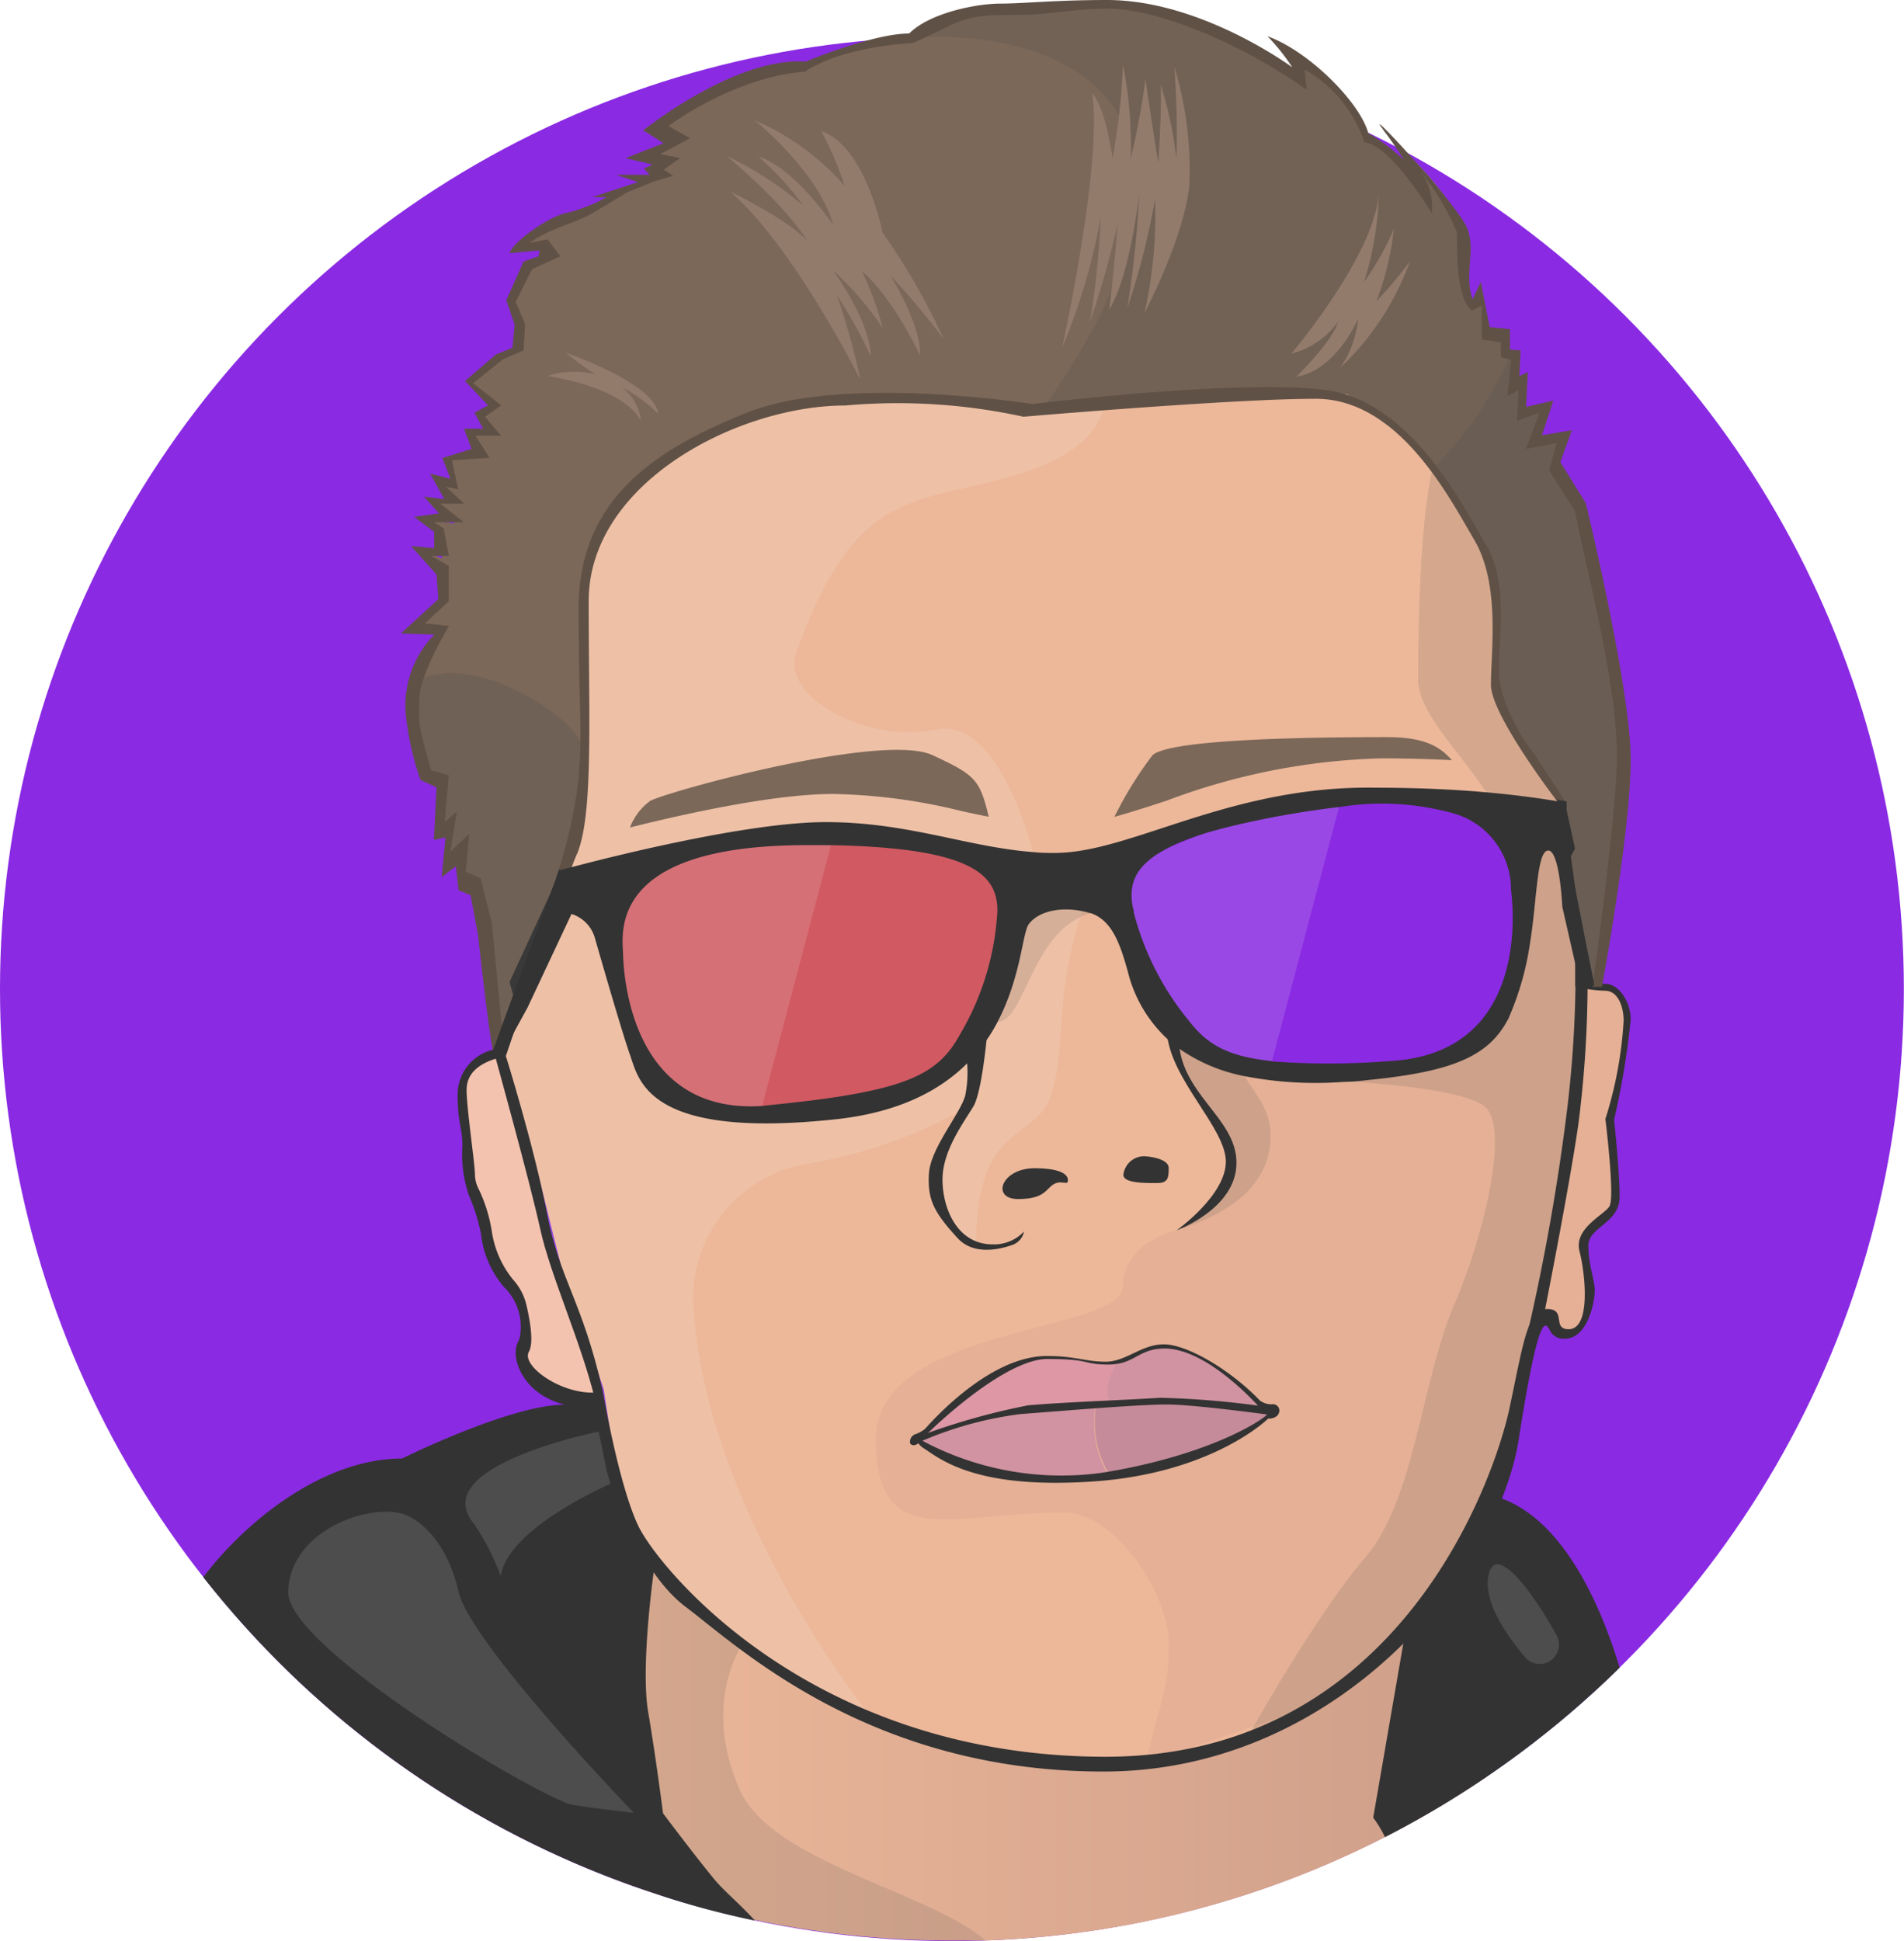 <svg xmlns="http://www.w3.org/2000/svg" xmlns:xlink="http://www.w3.org/1999/xlink" viewBox="0 0 127.27 129.72"><defs><style>.cls-1{isolation:isolate;}.cls-2{fill:#8a2ae3;}.cls-3{fill:url(#linear-gradient);}.cls-4{fill:#edb89a;}.cls-5{fill:#f4c3b0;}.cls-6{fill:#e5b095;}.cls-7{fill:#f2f2f2;mix-blend-mode:lighten;}.cls-11,.cls-7{opacity:0.15;}.cls-8{fill:#d193a1;}.cls-9{fill:#dd97a5;}.cls-10{fill:#c68b9b;}.cls-11,.cls-14,.cls-16,.cls-18{fill:#4d4d4d;}.cls-11,.cls-14,.cls-18{mix-blend-mode:darken;}.cls-12{fill:#d15962;}.cls-13{fill:#7c6859;}.cls-14{opacity:0.2;}.cls-15{fill:#333;}.cls-17{fill:#937b6c;}.cls-18{opacity:0.24;}.cls-19{fill:#605146;}</style><linearGradient id="linear-gradient" x1="39.31" y1="116.19" x2="99.58" y2="116.19" gradientUnits="userSpaceOnUse"><stop offset="0" stop-color="#edb89a"/><stop offset="1" stop-color="#ce9e89"/></linearGradient></defs><title>portrait</title><g class="cls-1"><g id="Layer_2" data-name="Layer 2"><g id="Layer_1-2" data-name="Layer 1"><circle class="cls-2" cx="63.63" cy="66.09" r="63.63"/><path class="cls-3" d="M99.58,114.74l-.28,4.05a63.27,63.27,0,0,1-33.42,10.89c-.75,0-1.5,0-2.25,0a63.55,63.55,0,0,1-13.17-1.37q-3.08-.64-6-1.58L43,126.28l-3.64-5.13,0-.37.3-2.52,1.4-12.16L43,104l.28-.29.08-.08,0,0,.2-.2.73-.77,9.4,5.49,15.46,9,7.8-1.11,7-1,1.37-.2.16,0,0,0L92.3,105l2,2.68.16.22.06.08.16.21,0,0,.29.4Z"/><path class="cls-4" d="M36.11,52.46,33.67,70.58l2.08,7,1.75,7,2.85,8.24L41,97.05l1.32,5.07s2.06,3,2.22,3.12L50,110.36l7.13,4.12L65,116.86l6,1h7.5l4.8-1.64,5.65-2.85,5.23-4.38,3.7-5.13L101,97.27l1.32-6.08.74-3.48,2.17-12.94L106,62.36l-1.43-9.76-1.79-3a16.7,16.7,0,0,1-1.59-2.48,24.23,24.23,0,0,1-.1-2.54c.05-1.16,0-5.65,0-5.65a37.68,37.68,0,0,1-1.64-4.06,34.18,34.18,0,0,0-2.06-4.33S92.52,27,91.93,26.72a5.48,5.48,0,0,0-2.79-.89c-1.59-.11-3.81-.11-5.39-.11s-3.12,0-4.75.05l-4.6.16c-1.58.05-3.32.11-4.11.05s-2.75-.31-4-.47-3.22-.26-4.12-.32a46.76,46.76,0,0,0-4.7.11c-1,.1-2.75-.16-3.75.42s-3.27.79-4.7,1.43a25.75,25.75,0,0,0-3.7,1.58,30.6,30.6,0,0,0-3,1.9C41.14,31.63,38,39,38,39.92a35.46,35.46,0,0,1-.58,3.7A53.27,53.27,0,0,1,36.33,49,13.88,13.88,0,0,0,36.11,52.46Z"/><path class="cls-5" d="M33.54,70.47l-2,.78a9.13,9.13,0,0,0-.69,1.59c.05.16.69,4.06.69,4.65a21.52,21.52,0,0,0,.31,2.27A4.68,4.68,0,0,0,32.08,81c.26.85.47,2.75,1.11,3.59s1.1,1,1.21,1.53.79,2.49.79,2.49l-.31,1.84L36,92.59l3.9,1-.68-2.91-2.52-7.69-1.79-7-1.41-5.42Z"/><path class="cls-6" d="M105.66,65.85l1.29.22a2.2,2.2,0,0,1,.63,0c.08.06.93.83.93.83l.18,1.19-.32,4.1-.51,2-.18,3.13.38,1.51-.62,2.41-1.58,1.59.47,2.57,0,1.49-.48,1.82-1.19.51-.83-.71-1-.3,2.32-12,.53-7.84Z"/><path class="cls-7" d="M65.24,83.24c0-8.5,4-6.8,5.06-10.2s0-6.81,2.43-13.24l-4.55.29L65.24,70.83l-.48,3.1L64,75.19l-1.51,2.6.89,4Z"/><path class="cls-6" d="M105.71,66.58l-.5,7.35-.72,5.27-.66,3.93L102.73,88l-1.09,5.2L100,99.56l-2.31,4.52L92,111l-4,2.93L76.6,117.83c1-4.65,1.52-4.62,1.52-8s-3.62-8.75-7-8.75c-7.52,0-12.57,2.69-12.57-4.92s16.51-7.07,16.51-10.19S79,82.1,79,82.1l2.36-1.9.87-1.9.08-.61L82,76.88l-1-2-1.41-2.36-1.1-2.18-.12-1.7-3-7,4.22-6.2,24.91-1.63.33,5.38.69,4.12Z"/><path class="cls-8" d="M85,94.59l-1.48-.37L80,93.81,78,93.7l-1.46.13-2.16.25h0c-.26-.3-.84-1.26.31-3.06,1.23-.3,1.84-1.24,4.06-.89C81.39,90.55,85,94.59,85,94.59Z"/><path class="cls-9" d="M74.4,94.08l-1.6,0-2.06.19-2.63.28-2.29.26-1.07.29-1.86.59-.7.22-.75.35,0-.07s4.9-5,7.62-5.42,3.12.32,4.92.32a3.35,3.35,0,0,0,.75-.09C73.56,92.82,74.14,93.78,74.4,94.08Z"/><path class="cls-10" d="M85,94.5A18.34,18.34,0,0,1,82,96.43a16.49,16.49,0,0,1-4.78,1.46c-1,.21-2.07.41-3.13.55a6.81,6.81,0,0,1-.81-4.54l4.07-.12,4.14.21Z"/><path class="cls-8" d="M74,98.44a26.43,26.43,0,0,1-3.69.25,22.82,22.82,0,0,1-6.78-1.24,5,5,0,0,1-2.12-1.16L62,96l1.95-.66,1.68-.5,3.09-.7L72,93.93l1.24,0A6.81,6.81,0,0,0,74,98.44Z"/><path class="cls-11" d="M65.88,129.68c-.75,0-1.5,0-2.25,0a63.55,63.55,0,0,1-13.17-1.37q-3.08-.64-6-1.58l-1.58-3.45-.49-7.71-.46-8.08,1.36-3.11.12-.27.24.22.74.67.18.17,4.59,4.16.53.47-.08.12-.16.26c-.62,1.11-2.14,4.59,0,9.43S62.05,126.39,65.88,129.68Z"/><path class="cls-11" d="M82.93,70.9c0,1.54,2,2.53,2,5S83.39,80.64,79,82.1l2.53-2.19.78-2.22-.36-1.47-.65-1.44L79.76,73,79,71.14l-.37-1.92Z"/><path class="cls-11" d="M103.94,55.73l-1,.48-.75-.48-.11,3L101.35,64l-1.74,4.31-5,2.87-10.16.35,5.38.73s7.51.33,9.35,1.63-.06,8.88-1.94,13.22c-2.25,5.17-2.63,13.09-6,17s-8,12.25-8,12.25l8-4.65,2.51-2.85L99,101.79l2.35-7.55,2.52-12,1.6-9.62.21-8.43Z"/><polygon class="cls-12" points="40.3 61.04 41.61 67.22 43.83 72.31 47.15 73.93 51.03 74.34 57.45 73.93 63.15 71.07 66 65.93 68.18 60.09 65.6 57.16 59.43 56.47 50.16 55.44 42.32 58.58 40.3 61.04"/><polygon class="cls-2" points="88.36 53.56 79.55 55.44 74.04 57.71 74.4 61.2 77.64 67.06 80.33 70.47 84.06 71.51 90.95 71.51 96.56 71.07 100.85 68.04 101.64 62.53 101.64 57.31 99.58 54.62 93.56 53.12 88.36 53.56"/><path class="cls-11" d="M99.46,53.12c-1.9-2.93-4.67-5.47-4.67-7.72,0-11,1-14.18,1-14.18l3.68,6.08.82,2.85L100,45.54l1.35,3.38,3,4.65Z"/><path class="cls-7" d="M68.94,31.4c5-1.76,4.88-4.58,4.88-4.58l-5.48.4-10.79-.67L49.4,27.8l-3.19,1.46-3.93,3.07-2.89,4.59-.32,6,0,9-1.41,6.82,9.92-2.33,0,.06,9.23-.74L69.2,57.55S67,47.81,62.52,48.76s-10.3-2.11-9.32-5.11C57.48,31.74,61.66,33.94,68.94,31.4Z"/><path class="cls-7" d="M64.76,73.93a8.7,8.7,0,0,0,0-3.46l-6.71,3.46-9.21.52-2.4-.52s-2.89-1.92-2.93-2-1.9-5.19-1.9-5.19L40.7,65a13.39,13.39,0,0,1,.46-2l-3.22-4.12-1.69,3.54-2.8,8,1.85,7,1.48,5.28,1,3.36,1.65,5.46.67,2.71,0-.75.24.75,2,8.06,2.22,3.12,6.17,5.48,7.9,4.39S47.27,101.54,46.34,87.38a9.15,9.15,0,0,1,7.48-9.59A32.38,32.38,0,0,0,64.76,73.93Z"/><path class="cls-11" d="M71.13,59.39c0,.52,1.94,1.59,1.94,1.59-4.14,1-4.49,7.31-6.4,7.31l-.58-.58,2.32-7.38Z"/><polygon class="cls-7" points="84.85 71.57 89.68 53.28 82.79 54.74 75.11 57.87 75.31 61.43 76.1 65.59 79.94 69.87 84.85 71.57"/><polygon class="cls-7" points="50.85 74.27 55.68 55.97 45.59 56.47 41.11 60.56 41.3 64.13 42.1 68.28 44.96 73.63 50.85 74.27"/><path class="cls-13" d="M33.17,70.42c-.21-4-1.3-11.2-1.3-11.2l-1.11-.68L31,56.13l-1.14,1.58.47-3.17-1,1.19.36-3.56-1.07-.32c-.71-1.66-2-5.58-.08-8.12s1-1.65,1-1.65L27.47,42l2-1.7-.08-2.34-1.62-1.38,1.78.75-.16-1.71-1.31-1L30.4,35l-1.74-1.7,1.54.31L29,31.73l1.19.68-.39-1.79L32,30.43l-.91-1.59,1.63.12-.8-1.38.95-.4-1.7-1.66,2-1.75,1.11-.43L34.56,22,34,20l1.15-2.45L36.7,17l-.4-.55-2.1.35h0a10.55,10.55,0,0,1,3.46-2.23l.38-.14c.16,0,1.11-.48,1.11-.48l1.9-.95-1.17.21,3.17-1.05-1.69-.46,2.61.27-.77-.68,1.25-.16-2.51-.58,2.69-.87L43,8.71c1.87-1.4,7.81-4.51,10.9-4.51A18.65,18.65,0,0,1,61,2.51,12.31,12.31,0,0,1,67.23.34c3.22,0,7-.6,10.85.32s8.79,4.41,8.79,4.41A9.05,9.05,0,0,0,85,2.66S90.46,6,91.39,9c2.69,1.13,4.19,4.48,4.19,4.48a22,22,0,0,0-3.17-4.85s5.72,5.11,5.5,7.44a8.28,8.28,0,0,0,.52,4L99,18.9l.24,1.47.23,1.7,1.23.63,0,.95.64.2L101,26l1.11-.83-.4,2.34,1.94-.52-1,2.34,2.06-.28-.67,1.86,1.69,3.37c1.22,4.16,3.57,14,2.94,18.53S106.8,66,106.8,66l-1.24-1.19-.63-6.93-.32-3.21-.31-1.42-4.16-6.54L100,40.37l-.32-2.62-1.27-2.41-2.65-4.12-2.73-3-3-1.88-2.57.18h-4l-15.13.67-5.11-.63-5.51,0L53.88,27l-3.05.63-4.55,2-2.89,2.1L41,33.79l-1.22,2.42-.68,2.22,0,4.51.2,4.36-.36,5.34-.67,4.28-1.7,4.28-1.82,5.18,0,1.36-1.22,2.73Z"/><path class="cls-14" d="M61,2.51c12.13-.71,21.73,6.43,8.82,24.64l16.89-1L91,27l1.15,1,1.42,1,3,3.38,1.73,2.71,1.43,2.89.36,3.54-.22,3.36.71,3.1,2.81,4.11,1.2,1.9.2,3.89L106.42,66l.38,0,.52-4.15,1.11-9.42-.19-5.89L105.84,34l-1.37-1.87L104,30.7l.21-1.45-1.85.21.66-2-1.45.29.18-2.35-.6.47.12-2-.44-.33-.48-1.26-1.18,0-.14-2.43-.81.5-.45-3.25-.06-2.21-2.34-3-.87-1-1.09-.1-2-1.55-.66-1.57L89.27,5.84,87.63,4.51l-.82-.06v.86L83.9,3.61l-3.68-2L77.51.81,74.12.45,71,.51l-2.43.3L65,1l-2.2.54L61,2.51Z"/><path class="cls-14" d="M108.43,52.46l-1.11,9.42L106.8,66l-.38,0-1.61-8.16-.2-3.89-1.2-1.9-2.81-4.11-.71-3.1.22-3.36-.36-3.54-1.43-2.89-1.73-2.71-.86-1A23.5,23.5,0,0,0,101,23.61l.33.24-.12,2,.6-.47-.18,2.35,1.45-.29-.66,2,1.85-.21L104,30.7l.45,1.43L105.84,34l2.4,12.57Z"/><path class="cls-15" d="M50.46,128.35q-3.08-.64-6-1.58L43,126.28A63.78,63.78,0,0,1,13.59,105.4c2.82-3.73,8-7.93,13.29-7.93,0,0,7.24-3.6,10.88-3.6h0l2-.31.16,0,.15.54L40.58,96l.89,4.17.64,1.25.11.22.59,1.18.16.3.33.66.32.62.13.25s0,.16-.06.45c-.21,1.53-.81,6.64-.37,9.27.53,3.12,1,6.81,1,6.81s1.9,2.54,3.28,4.23C48.31,126.32,49.38,127.15,50.46,128.35Z"/><path class="cls-16" d="M31.68,101.83c-3.28-3.91,8.62-6.22,8.62-6.22L41.16,99s-7.19,3-7.69,6.33A15.82,15.82,0,0,0,31.68,101.83Z"/><path class="cls-16" d="M27.26,101.3c-2-1-7.86.71-8,5.07-.11,3.46,14.52,12.46,18.65,14.15.46.19,4.46.63,4.46.63s-10.92-11.3-11.72-14.78S28,101.64,27.26,101.3Z"/><path class="cls-15" d="M66,68.93s-.34,4-.93,5S63,76.86,63,78.82s1,4.34,3.35,4.34a2.76,2.76,0,0,0,2.1-.86h0a1.19,1.19,0,0,1-.76.89c-.93.33-2.65.71-3.71-.48C62.42,81,62,80.18,62.09,78.46s2.09-4,2.43-5.25a7.78,7.78,0,0,0,0-3.06Z"/><path class="cls-15" d="M69.17,78.07c1.33,0,2.17.27,2.21.75s-.38,0-.93.31-.58,1-2.4,1S66.92,78.07,69.17,78.07Z"/><path class="cls-15" d="M76.53,77.27a1.4,1.4,0,0,0-1.44,1.24c0,.58,1.52.55,2.24.55s.79-.3.79-1S76.53,77.27,76.53,77.27Z"/><path class="cls-15" d="M78,69c.22,3.13,3.94,6.37,3.94,8.63s-3.29,4.59-3.29,4.59,4-1.44,4-4.51-3.86-4.61-3.86-8.41Z"/><path class="cls-15" d="M61.37,96v.41a24.41,24.41,0,0,1,6.84-1.91c2.7-.2,7.79-.64,9.77-.64s7.39.76,7.39.76l-.68-.6a59.77,59.77,0,0,0-7.15-.61c-2,.14-6.62.3-8.84.51A46.08,46.08,0,0,0,61.37,96Z"/><path class="cls-15" d="M33.81,70.56s1.88,6,2.75,10.52S38.91,86.86,40.3,93l-.52.56c-.91-3.8-3-8.35-3.67-11.43s-3-11.49-3-11.49Z"/><path class="cls-15" d="M106.12,66a75.06,75.06,0,0,1-.62,9.15c-.62,4.32-2.39,13.21-2.39,13.21l-.91.33a145.3,145.3,0,0,0,2.55-14.53,77.37,77.37,0,0,0,.56-8.24Z"/><path class="cls-15" d="M108.26,111.45a64,64,0,0,1-15.68,11.32,8.16,8.16,0,0,0-.79-1.3l2-11.57.1-.52.82-1.14,3-4.14,0,0,.4-.56,2-3.49.34.12C104.52,101.7,107,107.24,108.26,111.45Z"/><path class="cls-13" d="M97.05,50.8c-1.44-.07-3-.12-4.74-.12A43.84,43.84,0,0,0,78,53.5c-1.25.41-2.42.79-3.51,1.09a25.14,25.14,0,0,1,2.54-4.11c.83-.83,6.68-1.22,15.68-1.22C95.4,49.26,96.33,50,97.05,50.8Z"/><path class="cls-13" d="M66.09,54.58c-.59-.11-1.19-.24-1.79-.37a38.27,38.27,0,0,0-8.62-1.15c-3.83,0-9.61,1.25-13.57,2.24a3.94,3.94,0,0,1,1.34-1.77c1-.59,15.52-4.61,18.87-3.07C65.21,51.8,65.49,52.09,66.09,54.58Z"/><path class="cls-17" d="M73,6.23c.74,4.54-2,17-2,17a41.29,41.29,0,0,0,2.58-8.76,60.42,60.42,0,0,1-.71,7A64.81,64.81,0,0,0,74.7,15c-.16,2.48-.55,5.68-.55,5.68,1.39-2.27,2-7.71,2-7.71a69,69,0,0,1-.79,7.6,49.65,49.65,0,0,0,1.85-7.28,30,30,0,0,1-.71,7.63s2.61-4.94,3-8.51a23.91,23.91,0,0,0-1-7.94,60.42,60.42,0,0,1,.14,6.18,26.2,26.2,0,0,0-1.06-5c.09,1.62-.15,5.21-.15,5.21-.2-1-.87-5.61-.87-5.61-.22,2.2-1,5.47-1,5.47a26.27,26.27,0,0,0-.5-6.38,45.22,45.22,0,0,1-.69,6.26S73.93,7.25,73,6.23Z"/><path class="cls-17" d="M92.16,13c-.36,4.18-5.84,10.63-5.84,10.63a5.48,5.48,0,0,0,3.11-2.12c-.3,1.24-2.77,3.66-2.77,3.66,2.66-.41,4.12-3.87,4.12-3.87a6.89,6.89,0,0,1-1.19,3.27,18.19,18.19,0,0,0,4.65-7.1A27.88,27.88,0,0,1,92,20.14a19.22,19.22,0,0,0,1.17-4.85,17.83,17.83,0,0,1-2,3.56A21,21,0,0,0,92.16,13Z"/><path class="cls-17" d="M36.6,25.13s5,.66,6.24,3a3.24,3.24,0,0,0-1.28-2.25A9.76,9.76,0,0,1,44,27.66c-.22-2.05-6.17-4.08-6.17-4.08a19.31,19.31,0,0,0,2,1.45A5.73,5.73,0,0,0,36.6,25.13Z"/><path class="cls-17" d="M63.08,22.66A44,44,0,0,0,59,15.56c-.35-1.57-1.53-5.91-4.11-6.8a20.54,20.54,0,0,1,1.57,3.67,16.56,16.56,0,0,0-6-4.38s4.27,3.43,5.24,7c0,0-2.6-3.86-5-4.58a19.45,19.45,0,0,1,3,3.28,23.19,23.19,0,0,0-5.1-3.31s3.91,3.24,5.42,5.74c0,0-.77-1.17-5.2-3.37,4.22,3.64,8.69,12.56,8.69,12.56a46.93,46.93,0,0,0-1.58-5.67,35.4,35.4,0,0,1,2.27,4.07c-.08-2.42-2.53-5.71-2.53-5.71A20.14,20.14,0,0,1,59,21.93a20.4,20.4,0,0,0-1.4-3.82c2.11,1.79,3.89,5.62,3.89,5.62.11-2-2-5.36-2-5.36A53.73,53.73,0,0,1,63.08,22.66Z"/><path class="cls-16" d="M99.55,105.07c.52-1.71,2.73,1,4.5,4.22a1.29,1.29,0,0,1-2.11,1.46C100.35,108.86,99.06,106.71,99.55,105.07Z"/><path class="cls-15" d="M109,68.15c0-1.33-.89-2.4-1.65-2.4a8.57,8.57,0,0,1-1.46-.14l-.08-2.54L105,57.22l.28-.5-.7-3.22-.61-.11.26.32.23,2.2.83,6.47v3.55a9.39,9.39,0,0,0,2,.28c.87,0,1.24,1.08,1.24,2a26.8,26.8,0,0,1-1.22,6.57s.65,5.25.27,5.84-2.39,1.47-2,3,.78,5.21-.73,5.21c-1.13,0-.12-1.35-1.43-1.35s-1.57,2.15-2.52,6.63-7.24,23.29-27,23.29S44,104.73,42.68,102s-2.38-9-2.38-9c-2.42.47-5.5-1.67-4.95-2.66.35-.62.07-2.15-.18-3.2a3.82,3.82,0,0,0-.87-1.62,6.64,6.64,0,0,1-1.43-3.26A10.16,10.16,0,0,0,32,79.47a2.18,2.18,0,0,1-.25-.89c0-.83-.56-4.47-.56-5.74s1.07-1.94,2.62-2.26c0,0,2.95-8.68,4.35-12.47h-.81c-.26.85-.46,1.38-.46,1.38l-2.83,6.13.58,2.14-1,2.31a3.08,3.08,0,0,0-3.05,3.13c0,1.86.32,2.17.32,3.36a8.56,8.56,0,0,0,.43,3.32,12.46,12.46,0,0,1,.81,2.58A6.56,6.56,0,0,0,33.68,86a3.7,3.7,0,0,1,1.13,2.61v0c0,1.27-.34.9-.34,1.85s1,3.64,5.22,3.64l.89,4.29s1.82,6.42,5.26,9,12.24,11,27.92,11,26.38-13.35,27.76-22.22,1.81-7.74,2.08-7.26a1,1,0,0,0,1,.55c1.55,0,2-2.51,2-3.21s-.43-1.74-.43-3,2.09-1.5,2.09-3.26-.37-5.15-.37-5.15A53.24,53.24,0,0,0,109,68.15Z"/><path class="cls-15" d="M61.17,95.85a.54.54,0,0,0-.34.55c0,.2.4.3.66-.07S67,90.82,70,90.82s2.33.37,4.09.37,2-1.07,3.75-1.07c3,0,6.51,4.11,6.51,4.11l1,.38a.43.43,0,0,0-.24-.77,1.3,1.3,0,0,1-.89-.24c-2-2.09-4.9-3.76-6.42-3.76S75.28,91,73.91,91s-2-.38-3.94-.38c-4,0-8,4.74-8.14,4.87A2,2,0,0,1,61.17,95.85Z"/><path class="cls-15" d="M85.37,94.61a.81.81,0,0,1-.6.19S81.1,98.44,73.12,99s-10.31-1.54-11.4-2.23a1.24,1.24,0,0,1-.35-.34l.13-.23a19.74,19.74,0,0,0,12.24,2.21c6.77-1.1,10.45-3.33,11-3.92h0l.41-.14.25.23Z"/><path class="cls-18" d="M39,50l-.16,2-1,5.27-.14,1.51s-1.53,4.38-1.53,4.43-1.06,3-1.06,3-1.72,3.13-1.84,2.92-.73-4.54-.8-4.59-.79-5.44-.79-5.44l-.6-.51-.37-1.38-.93.74.35-2.8-.68.55,0-1.6-.28-1.76-.65-.5a29.23,29.23,0,0,1-.81-3,19.85,19.85,0,0,0-.34-2.6,3,3,0,0,1,.24-.64C31.62,43.28,38.68,48.1,39,50Z"/><path class="cls-19" d="M33.67,69.89l-.79-8.19-.75-3-1-.45.24-2.53L30.1,56.92l.44-2.69-.81.71L30,51.8l-1.18-.32c-.93-3.35-.8-2.88-.8-4.65s2-5,2-5l-1.61-.17L30,40.18,30,37.81l-1.18-.66H30l-.34-1.84L29,34.9H31l-1.56-1.24h1.59l-1.22-1.13.82.18-.42-1.95,2.51-.16-.93-1.48H33.5l-1.08-1.27,1.08-.76-1.87-1.48,2-1.61L35,23.42l.1-1.75-.63-1.5L35.56,18l1.9-.88L36.6,16l-1.2.23c1.61-1.11,2.88-1.21,4.23-2s2.27-1.37,2.27-1.37l1.85-.74L45,11.75l-.63-.42,1.11-.77-1.35-.26,2-1.06-1.45-.82C49.74,4.86,53.8,4.8,53.8,4.8,56.4,3.05,61,2.88,61,2.88,64.17,1.5,64.14,1,67.44,1S71.33.58,74.13.58,82.32,2.47,87.35,6L87.2,4.65a8.75,8.75,0,0,1,4,4.86c1.79.2,4.51,4.75,4.51,4.75A4.14,4.14,0,0,0,94.59,11a17.25,17.25,0,0,1,2.8,4.54c0,1.66,0,4.43,1,5.22l.66-.34v2.27l1.27.19v1l.69.16-.24,2.42.74-.39-.11,2.06,1.51-.55L102,30l2.05-.39-.5,1.82,1.72,2.72c1,4.91,3,12.33,2.8,17.08s-1.63,14.72-1.63,14.72l.64,0S109,55.61,109,50.78s-3-17.15-3-17.15l-1.7-2.75.77-2.13-2,.34.76-2.32-1.82.42.11-2.32-.56.26.08-1.71-.71-.06V22l-1.35-.14-.6-3L98.43,20c-.59-1.74.26-3.27-.38-4.8s-7-8.39-5.64-6.6c1,1.34,1.42,2.08,1.42,2.08a12.61,12.61,0,0,0-2.37-1.78c-.56-2.08-4-5.5-6.74-6.48a13.68,13.68,0,0,1,1.66,2.08S80.31,0,74,0c-3.49,0-5.57.24-7.13.24s-4.7.6-6.1,2c-2.45,0-6.92,1.88-6.92,1.88C49.13,3.78,43,8.71,43,8.71l1.35.86-2.54,1,1.81.42-.58.28.38.41-2.22,0,1.44.49L39.6,13.17l.95,0a10.61,10.61,0,0,1-2.88,1.11c-1,.26-3.31,1.79-3.61,2.64l2-.19-.06.4-1,.34-1.16,2.6.56,1.62-.15,1.55-1.1.45-2.07,1.77,1.54,1.63-.9.49.57,1.07-1.27,0L31.52,30l-1.95.61L30.11,32l-1.36-.35.95,1.71-1.36-.17,1,1.12-1.66.23,1.34,1,0,1.09-1.54-.13,1.7,1.9.12,1.64L26.8,42.33l2.23.08a6.81,6.81,0,0,0-1.92,5.2,19.18,19.18,0,0,0,1,4.52l1.07.49L29,56.13l.78-.16-.26,2.65.95-.73.18,1.6.81.34.5,2.71s.69,6.37,1,7.74Z"/><path class="cls-19" d="M38.6,57c1.07-2.69.75-9.11.75-16.83,0-7.92,10-13.07,17.15-13.07a39.4,39.4,0,0,1,11.91.75s14-1.2,19.53-1.2,8.87,6.47,10.61,9.44,1.11,7.35,1.11,9.68c0,2,4.34,7.66,4.34,7.66l.61.11-2-3.08s-2.41-3-2.41-5.66.59-5.94-.87-8.39S94.38,26.81,88.6,26.06,69,27,69,27s-12.54-2-19,.55S38.68,33.52,38.68,40.64s.27,7.84,0,11.29a30.83,30.83,0,0,1-1.33,6.18h.81C38.33,57.64,38.48,57.25,38.6,57Z"/><path class="cls-15" d="M106.54,65.91l0-.16v0l0-.09-.54-2.69-.49-2.51-.55-2.75-.14-.71-.1-.51,0-1.47v-.74l0-.73h0l-.2,0h-.21l-.13,0-.06,0c-1.17-.2-2.76-.42-4.75-.6s-4.53-.31-7.43-.31C82.2,52.48,75.59,57,70.52,57c-.51,0-1,0-1.49-.06-4.42-.34-8.31-2-13.84-2-5.11,0-14.09,2.25-16.94,3l-.4.1h0l-.47.13L36.68,60,34.3,66.51l-.13.35-.63,1.72-.41,1.14-.16.43h0l-.09.23.61.08h0l.19-.34L34.35,69l.92-1.68,2.93-6.24a2.34,2.34,0,0,1,1.55,1.56c.23.79,1.78,6.22,2.37,7.88s1.15,5.63,13.74,4.28c4.2-.45,6.94-1.91,8.75-3.7l.24-.24h0c.2-.21.39-.43.57-.65s.33-.42.48-.64a9.9,9.9,0,0,0,.77-1.26h0c1.58-3,1.66-5.92,2.09-6.54.67-.91,2.19-1.17,3.57-.88a3.8,3.8,0,0,1,.51.13l.06,0c1.46.5,2,2.07,2.6,4.33a9.14,9.14,0,0,0,2.57,4.12l.36.31.38.29h0a11.39,11.39,0,0,0,4.39,1.85,25,25,0,0,0,6.63.38c.67,0,1.36-.1,2.06-.17,5.46-.58,7.71-1.66,8.95-4.09a19.45,19.45,0,0,0,1.43-5c.47-2.89.45-6.2,1.22-6.2s.94,3.76.94,3.76l.87,3.82.27,1.17.06,0h0l.1,0,.62.24h0l0,0,.05,0Zm-55.6,8c-8.75.57-9.25-8.73-9.29-10.12s-1.08-7.31,12.25-7.31l1.64,0c9.5.18,11.13,2,11.13,4.39a18.15,18.15,0,0,1-2.5,8.26c-1.51,2.75-3.65,3.83-12.81,4.73Zm34.08-3c-3.06-.31-4.39-1.18-5.58-2.73A18.8,18.8,0,0,1,75.79,61c0-.18-.07-.35-.1-.53-.2-1.31.11-2.51,2-3.59a10.68,10.68,0,0,1,1.39-.67c.5-.2,1.08-.4,1.72-.6h0l1-.27a59.91,59.91,0,0,1,6-1.18q1-.15,1.83-.24a17.75,17.75,0,0,1,7.5.43A5.28,5.28,0,0,1,101,59.46c.18,1.4,1.13,10.94-8.1,11.45A51.9,51.9,0,0,1,85,70.93Z"/></g></g></g></svg>